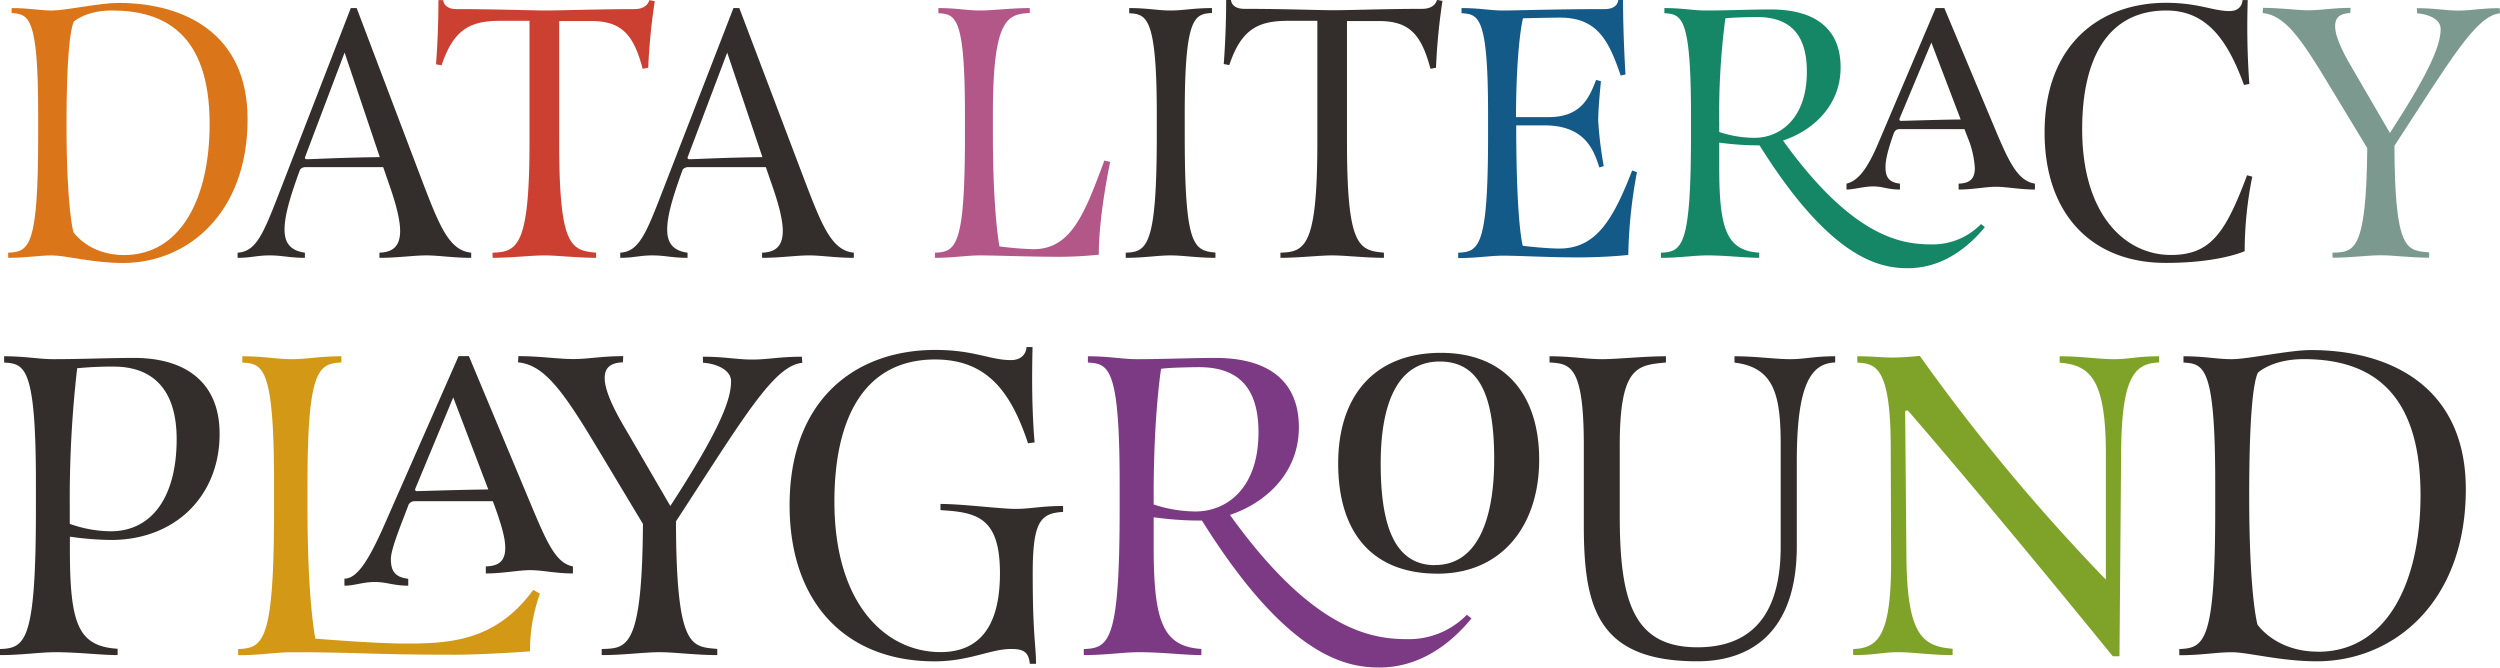 <svg xmlns="http://www.w3.org/2000/svg" viewBox="0 0 576.25 153.86"><defs><style>.c-1{fill:#d39816;}.c-2{fill:#7d3a84;}.c-3{fill:#7fa328;}.c-4{fill:#db7519;}.c-5{fill:#cc4032;}.c-6{fill:#b25787;}.c-7{fill:#135a89;}.c-8{fill:#158766;}.c-9{fill:#332d2b;}.c-10{fill:#7c998f;}</style></defs><path class="c-1" d="M54.89,151V149.6c5.9-.19,8.28-1.81,8.28-32.45v-5.7c0-27-2.57-27.6-7.32-27.88V82.12c5,0,7.89.67,11.41.67s6.38-.67,11.42-.67v1.43c-5.23.28-7.8,1.52-7.8,27.88v5.7c0,21.6,1.81,30.07,1.81,30.07s13.32,1.14,21.12,1.14c10.85,0,20.74-1,29.11-12.37l1.53.86a39.24,39.24,0,0,0-2.29,13.32c-5.61.38-12.37.76-17.41.76-19.5,0-22.17-.57-37.49-.57-3.52,0-7.32.69-12.37.69Z"/><path class="c-2" d="M339.18,142.54c-4.66,5.71-11.8,11.32-21.22,11.32-7.71,0-21.22-2.38-40.91-33.87h-1.24a78,78,0,0,1-9.89-.76v6.56c0,17.13,1.9,23.22,11,23.79V151c-3.8,0-9.13-.67-14.36-.67-3.53,0-7.71.67-12.75.67V149.6c5.89-.19,8.27-1.81,8.27-32.45v-5.7c0-27-2.57-27.6-7.32-27.88V82.12c5,0,7.89.67,11.41.67,6.28,0,12-.29,18-.29,11.61,0,19.22,4.85,19.22,16,0,10.66-7.81,17.51-15.89,20.18,19.12,26.64,32.63,28.64,40.82,28.64a18.65,18.65,0,0,0,13.79-5.62ZM265.92,113.9v2.38a31.07,31.07,0,0,0,9.7,1.61c6.95,0,14.46-5.13,14.46-18.26,0-10.18-4.56-15-13.7-15-1.43,0-7.13.1-8.75.38C267.63,85,265.92,95.54,265.92,113.9Z"/><path class="c-3" d="M442.49,82A447.34,447.34,0,0,0,485.4,133.6v-29c0-17.22-3.61-20.45-10.65-21V82.12c5,0,9,.67,12.56.67s5.32-.67,10.37-.67v1.43c-5.9.19-8.66,3.71-8.76,21l-.38,46.72H487c-30.83-37.87-47.29-56.71-47.29-56.71l-.57.19.29,33.78c.19,17.7,3.61,20.46,10.65,21V151c-5,0-9-.67-12.56-.67s-5.33.67-10.37.67V149.6c5.8-.19,8.75-3.14,8.75-20.17l-.09-26.93c-.09-18.17-3.62-18.65-7.71-18.93V82.12c3.62,0,5.62.29,8,.29,3,0,6.39-.38,6.39-.38Z"/><path class="c-4" d="M1.88,59.43V58.24c4.93-.16,6.92-1.51,6.92-27.12V26.35C8.8,3.77,6.65,3.29,2.68,3V1.86c4.21,0,6.36.56,9.3.56,3.18,0,11-1.75,15.27-1.75,15.19,0,29.82,7,29.82,26.79,0,21.71-13.84,33.16-28.71,33.16-7,0-13.2-1.75-16.38-1.75C9,58.87,6.1,59.43,1.88,59.43Zm26.72-.64c13,0,19.72-13,19.72-30.21,0-20.92-10.57-26.16-22.5-26.16C19.69,2.42,17,5,17,5c-.79,1.75-1.67,7.79-1.67,23.7,0,19.4,1.59,24.8,1.59,24.8S20.41,58.79,28.6,58.79Z"/><path class="c-5" d="M137.4,59.43c-4.21,0-9-.56-11.93-.56s-7.71.56-11.93.56V58.24c5.73-.16,8.51-1.51,8.51-25.53V4.8h-6.76c-6.84,0-10.73,1.91-13.51,10.26l-1.28-.24s.56-6.68.56-14.79h1.11s0,2.07,3.1,2.07c9,0,17.34.32,20.52.32,3.34,0,12.56-.32,20.44-.32,3.1,0,3.42-2.07,3.42-2.07l1.27.24a143.7,143.7,0,0,0-1.51,15.35l-1.28.23c-2.14-8.11-5-11-11.92-11h-7.32V32.71c0,24,2.63,25,8.51,25.53Z"/><path class="c-6" d="M238.17,57.44c8.66,0,11.77-7.95,16.38-20.43l1.35.31s-2.63,12.09-2.63,21.39c-3.18.32-6.28.48-9.14.48-7,0-14.39-.32-18.29-.32-2.94,0-6.12.56-10.34.56V58.24c4.93-.16,6.92-1.51,6.92-27.12V26.35c0-22.58-2.14-23.06-6.12-23.3V1.86c4.21,0,6.6.56,9.54.56s7.32-.56,11.53-.56V3c-5.17.24-8.51,1.27-8.51,23.3V31.1c0,18,1.51,25.69,1.51,25.69A75.48,75.48,0,0,0,238.17,57.44Z"/><path class="c-7" d="M369.87,2.1C373,2.1,373,0,373,0h1.11c0,8.11.56,17.17.56,17.17l-1.11.24c-2.79-8.35-5.57-13.35-14-13.35-1.67,0-8.51.15-8.51.15S349.51,9.89,349.43,27h7.48c7.71,0,9.46-4.7,11-8.59l1.11.32s-.63,5.88-.63,9.14a89,89,0,0,0,1.27,10.42l-1,.32c-1.2-3.58-3-9.71-12.65-9.71h-6.52c0,22.83,1.51,27.76,1.51,27.76s5.25.63,8.43.63c8.35,0,12.33-6.44,16.78-18l1.11.4a112.08,112.08,0,0,0-2,19.08c-4.06.4-8,.56-11.77.56-6.44,0-13.6-.4-17.1-.4-2.94,0-6.12.56-10.34.56V58.24C341,58.08,343,56.73,343,31.12V26.35c0-22.58-2.14-23.06-6.12-23.3V1.86c4.21,0,6.6.56,9.54.56,3.65,0,11.58-.32,23.45-.32Z"/><path class="c-8" d="M457.51,52.35c-3.9,4.77-9.87,9.47-17.74,9.47-6.44,0-17.73-2-34.19-28.31a67.28,67.28,0,0,1-9.3-.64v5.49c0,14.31,1.59,19.4,9.22,19.88v1.19c-3.18,0-7.63-.56-12-.56-2.94,0-6.44.56-10.65.56V58.24c4.93-.16,6.92-1.51,6.92-27.12V26.35c0-22.58-2.15-23.06-6.13-23.3V1.86c4.22,0,6.6.56,9.55.56,5.24,0,10-.24,15-.24,9.71,0,16.07,4.05,16.07,13.36,0,8.9-6.52,14.63-13.28,16.85,16,22.27,27.28,23.94,34.12,23.94a15.55,15.55,0,0,0,11.53-4.69ZM396.28,28.42v2a26,26,0,0,0,8.11,1.35c5.8,0,12.09-4.3,12.09-15.27C416.48,8,412.66,3.93,405,3.93c-1.19,0-6,.08-7.31.31A168.58,168.58,0,0,0,396.28,28.42Z"/><path class="c-9" d="M30.92,82.5c11.61,0,19.7,5.42,19.7,17.51,0,14.36-10.28,24.45-25,24.45a70.47,70.47,0,0,1-9.51-.76v3c0,17.13,1.9,22.27,11,22.84V151c-3.81,0-9.14-.67-14.37-.67C9.23,150.34,5,151,0,151V149.6c5.9-.19,8.28-1.81,8.28-32.45v-5.7c0-27-2.57-27.6-7.33-27.88V82.12c5,0,7.9.67,11.42.67,6.28,0,13-.29,18.55-.29ZM16.08,116.09v4.66a28.83,28.83,0,0,0,9.42,1.71c9.7,0,15.22-8.18,15.22-21.22,0-11.7-5.71-16.74-14.55-16.74a83.78,83.78,0,0,0-8.38.38A262.45,262.45,0,0,0,16.08,116.09ZM122.26,116c3.9,9.33,5.9,13.8,9.8,14.56v1.62c-4,0-7-.76-9.8-.76s-6.28.76-10.28.76v-1.62c3-.09,4.48-1.24,4.48-4.28,0-1.9-.58-4.66-2.86-10.75H95.71a1.61,1.61,0,0,0-1.52.76c-1.62,4.38-4.09,10.18-4.09,12.56,0,2.57.76,4.18,4,4.56V135c-3.43,0-4.95-.85-7.71-.85s-4.66.85-7,.85v-1.62c2.76,0,5.33-3.71,8.94-11.79l17.37-39.5h2.38Zm-26.17-2.8c1.15,0,8.47-.28,16.46-.38l-8.08-21.22-8.66,20.84C95.52,113,95.81,113.23,96.09,113.23Zm41.67-9.8c-8.09-13.51-12.37-19.31-18.36-19.88l.09-1.43c5.05,0,9.14.67,12.66.67s6.47-.67,11.51-.67l-.09,1.43c-3.14.09-4.19,1.52-4.19,3.61,0,3.52,3.14,9,5.33,12.66l9.8,16.84c11.51-17.7,14-24.55,14-28.74,0-2.66-3.42-4.09-6.47-4.28L162,82.22c5,0,7.9.66,11.42.66s6.37-.66,11.41-.66l.1,1.42c-6.57.57-13.61,12.75-29.12,36.54.1,29.4,3.52,28.83,9.52,29.4V151c-5,0-9.8-.67-13.32-.67s-8.28.67-13.32.67V149.6c5.8-.19,9.32.09,9.51-28.83ZM233,83c3.61,0,3.61-3,3.61-3H238s-.09,3.62-.09,7.42c0,8.85.57,14.56.57,14.56l-1.52.19c-3.9-11.7-9.33-19.31-21.41-19.31-16.65,0-23.22,14-23.22,32.73,0,24,12.09,34.72,24.45,34.72,7.71,0,13.71-4.37,13.71-18.17,0-12.84-5.24-14.08-13.71-14.55v-1.43c5.05,0,13.8,1.14,17.32,1.14s5.9-.67,10.94-.67V118c-5.32.29-7,2.38-7,14.27,0,14.37.76,16.27.76,20.74h-1.42c-.29-2.47-1.15-3.42-4.28-3.42-4.86,0-9.62,2.85-17.7,2.85-20.36,0-33.4-13.41-33.4-36,0-24.17,15-35.78,33.59-35.78,9,0,12.56,2.34,17.41,2.34Zm99.14-1.67c14.46,0,22.64,9.32,22.64,24.64,0,15.13-8.56,26.26-23.4,26.26-15.23,0-22.93-9.61-22.93-25.4,0-15.61,8.37-25.5,23.69-25.5Zm-1.33,48.91c9.61,0,13.6-10.28,13.6-24.36,0-13.89-3-22.55-12.56-22.55s-13.6,9.42-13.6,23.5C318.25,120.66,321.2,130.27,330.81,130.27ZM384,83.55c-6.47.66-10.65.66-10.65,19.12v15.89c0,19.32,2.75,30.64,17.88,30.64,10,0,19.22-4.76,19.22-23.22v-23.4c0-11.42-1.43-17.89-10.65-19V82.12c5,0,9.32.67,12.84.67s5.33-.67,10.37-.67v1.43c-5.9.19-8.85,5.71-8.85,22.93v19.41c0,20.26-11,26.54-22.93,26.54-23.12,0-26.16-12.56-26.16-31.4V102.67c0-18.46-3.14-18.84-7.9-19.12V82.12c5,0,8.56.67,12.08.67s9.71-.67,14.75-.67ZM502.33,151V149.6c5.9-.19,8.28-1.81,8.28-32.45v-5.7c0-27-2.57-27.6-7.32-27.88V82.12c5,0,7.61.67,11.13.67,3.8,0,13.22-2.1,18.27-2.1,18.17,0,35.68,8.38,35.68,32.07,0,26-16.56,39.67-34.35,39.67-8.38,0-15.8-2.09-19.6-2.09-3.52,0-7,.69-12.09.69Zm32-.77c15.61,0,23.6-15.6,23.6-36.15,0-25-12.66-31.3-26.93-31.3-7.32,0-10.56,3.14-10.56,3.14-1,2.09-2,9.32-2,28.35,0,23.21,1.91,29.69,1.91,29.69s4.15,6.25,13.95,6.25ZM97.16,41.3c4.13,10.81,6.36,16.46,11.45,16.94v1.19c-4.22,0-7.4-.56-10.34-.56s-6.6.56-10.81.56V58.24c3-.08,4.77-1.43,4.77-5,0-2.23-.72-5.41-2.15-9.62l-1.75-5.09H70.52a1.62,1.62,0,0,0-1.35.55l-.64,1.75c-1.83,5.2-2.94,9.06-2.94,12.08s1.27,4.85,4.69,5.33v1.19c-3.58,0-5.17-.56-8.11-.56s-4.29.56-7.4.56V58.24C59,58,60.66,54,64.32,44.56L80.86,1.86h1.35Zm-26.88-5c0,.32.16.4.48.4,1.19,0,8.58-.4,16.78-.48l-8.11-24.1Zm115.08,5c4.13,10.81,6.36,16.46,11.45,16.94v1.19c-4.22,0-7.4-.56-10.34-.56s-6.6.56-10.81.56V58.24c3-.08,4.77-1.43,4.77-5,0-2.23-.72-5.41-2.15-9.62l-1.75-5.09H158.72a1.65,1.65,0,0,0-1.35.55l-.64,1.75c-1.83,5.25-2.94,9.07-2.94,12.09s1.27,4.85,4.69,5.33v1.18c-3.58,0-5.17-.56-8.11-.56s-4.29.56-7.4.56V58.24c4.22-.24,5.89-4.22,9.55-13.68l16.54-42.7h1.35Zm-26.88-5c0,.32.16.4.48.4,1.19,0,8.58-.4,16.78-.48l-8.12-24.09Zm108.16-9.95c0-22.58-2.38-23.06-6.36-23.3V1.86c4.21,0,6.6.56,9.54.56s5.33-.56,9.54-.56V3c-4,.24-6.28.72-6.28,23.3V31.1c0,25.61,2,26.64,7.08,27.12v1.21c-4.22,0-7.4-.56-10.34-.56s-6.12.56-10.34.56V58.24c4.93-.16,7.16-1.51,7.16-27.12ZM319,59.43c-4.22,0-9-.56-11.93-.56s-7.71.56-11.93.56V58.24c5.73-.16,8.51-1.51,8.51-25.53V4.8h-6.76C290,4.8,286.13,6.71,283.35,15l-1.28-.24s.56-6.68.56-14.79h1.11s0,2.07,3.1,2.07c9,0,17.34.32,20.52.32,3.34,0,12.56-.32,20.44-.32,3.1,0,3.42-2.07,3.42-2.07l1.27.24A139.21,139.21,0,0,0,331,15.62l-1.28.23c-2.14-8.11-5-11-11.92-11h-7.32V32.71c0,24,2.62,25,8.51,25.53ZM460.05,30.17c3.26,7.79,5.25,11.53,9,12.16v1.36c-3.34,0-6.68-.64-9-.64s-5.25.64-8.59.64V42.33c2.47-.08,3.74-1,3.74-3.58a21.6,21.6,0,0,0-1.59-6.91l-.8-2.07H437.86c-.87,0-1.19.48-1.43,1.19-1.11,3.18-1.82,5.65-1.82,7.56,0,2.14.63,3.5,3.33,3.81v1.36c-2.86,0-3.89-.72-6.2-.72-2.07,0-4.53.72-6.12.72V42.33c2.54-.63,4.69-3,7.55-9.86l13-30.61h2Zm-21.87-2.31c1,0,7.08-.24,13.76-.32L445.18,9.81,437.86,27.3C437.71,27.7,437.94,27.86,438.18,27.86Zm79.06-8.27C513.66,9.81,509,2.42,499.35,2.42c-13.92,0-19.41,11.68-19.41,27.35,0,20,10.1,29,20.44,29,9.15,0,12.56-5,17.57-18.37l1.2.32A86.93,86.93,0,0,0,517.4,57.9c-2.07.87-8,2.7-18.21,2.7-17,0-27.91-11.21-27.91-30.06,0-20.19,12.64-29.89,28-29.89,7.47,0,10.81,1.9,14.63,1.9,3,0,3-2.54,3-2.54h1.19s-.1,3-.1,6.22c0,7.4.48,13.12.48,13.12Z"/><path class="c-10" d="M536.89,19.67C530.13,8.38,526.55,3.53,521.54,3l.08-1.19c4.21,0,7.63.56,10.57.56s5.41-.56,9.63-.56L541.74,3c-2.63.08-3.5,1.27-3.5,3,0,3,2.62,7.48,4.45,10.58l8.19,14.07c9.62-14.79,11.69-20.51,11.69-24,0-2.23-2.86-3.42-5.41-3.58l-.08-1.19c4.22,0,6.6.56,9.55.56s5.32-.56,9.54-.56l.08,1.19c-5.49.48-11.37,10.66-24.33,30.54.07,24.57,2.94,24.09,8,24.57v1.22c-4.22,0-8.19-.56-11.14-.56s-6.91.56-11.13.56V58.24c4.85-.16,7.8.08,8-24.1Z"/></svg>
